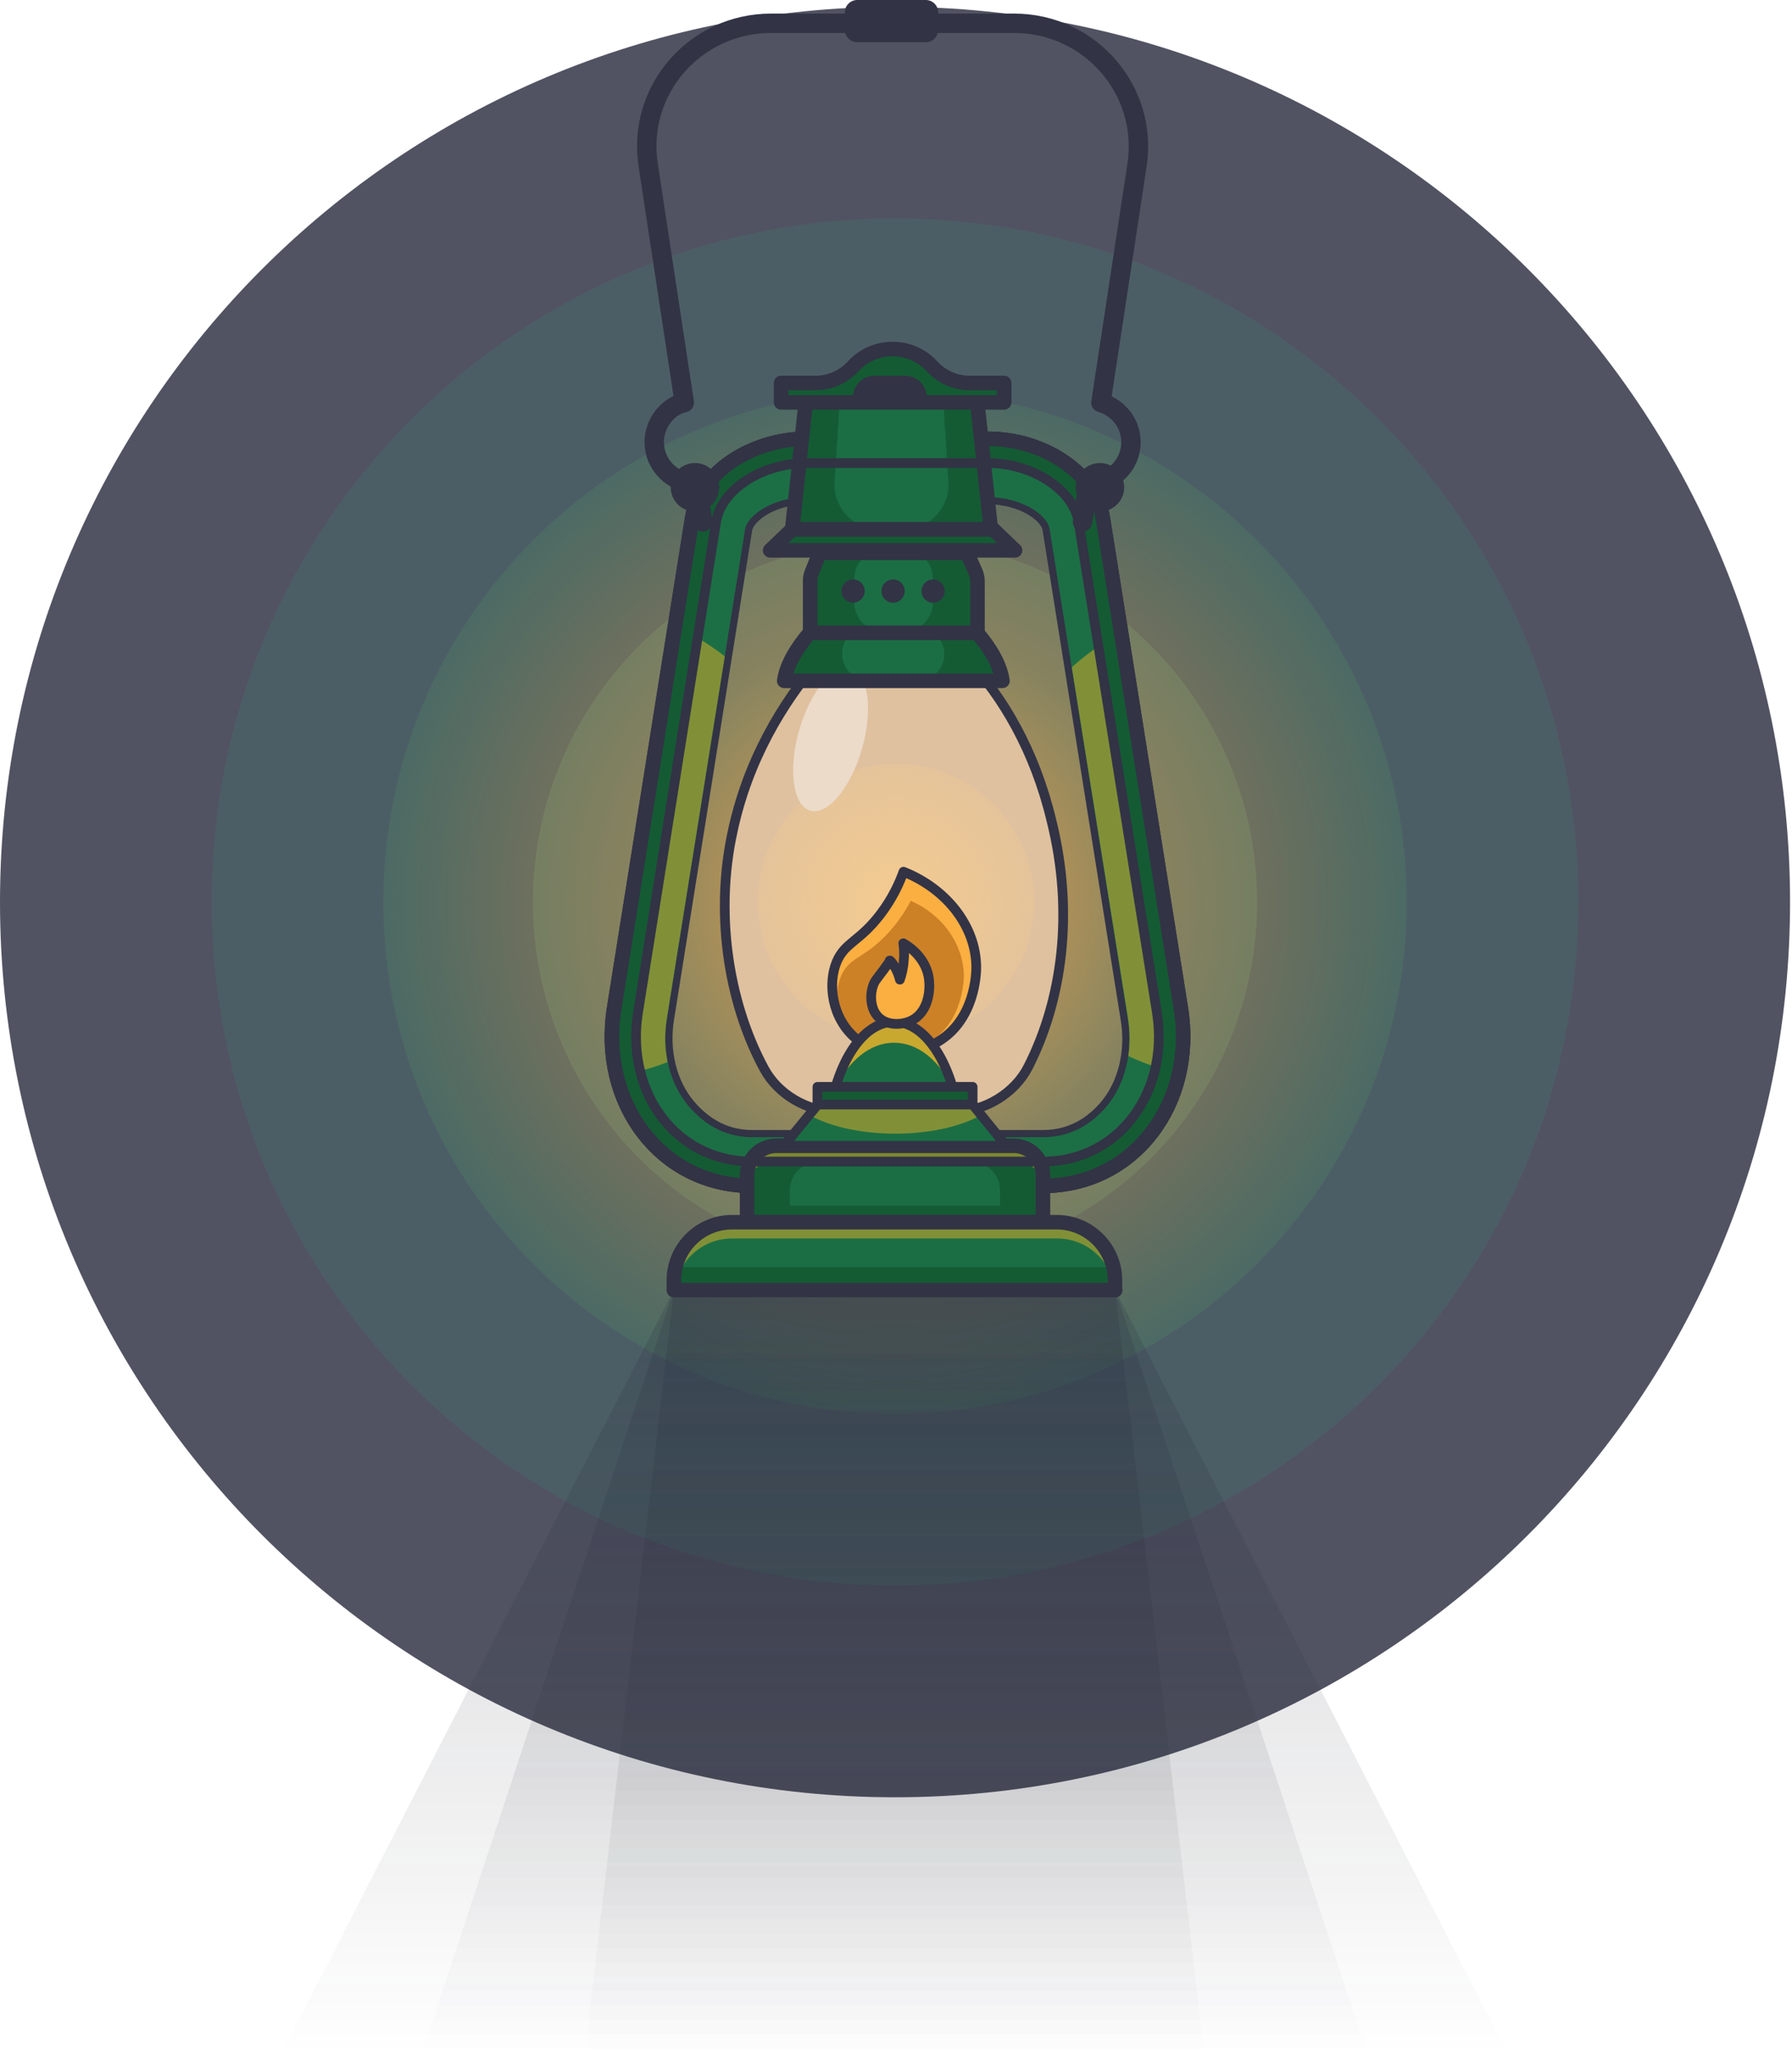 <svg width="739" height="848" viewBox="0 0 739 848" fill="none" xmlns="http://www.w3.org/2000/svg">
<path d="M369.1 741C572.948 741 738.2 575.748 738.2 371.9C738.2 168.052 572.948 2.8 369.1 2.8C165.252 2.8 0 168.052 0 371.9C0 575.748 165.252 741 369.1 741Z" fill="#515362"/>
<path opacity="0.86" d="M369.1 653.7C524.734 653.7 650.9 527.534 650.9 371.9C650.9 216.266 524.734 90.1 369.1 90.1C213.466 90.1 87.3 216.266 87.3 371.9C87.3 527.534 213.466 653.7 369.1 653.7Z" fill="#4C6166"/>
<path opacity="0.61" d="M369.1 582.9C485.632 582.9 580.1 488.432 580.1 371.9C580.1 255.368 485.632 160.9 369.1 160.9C252.568 160.9 158.1 255.368 158.1 371.9C158.1 488.432 252.568 582.9 369.1 582.9Z" fill="url(#paint0_radial)"/>
<path opacity="0.89" d="M369.1 521.2C451.556 521.2 518.4 454.356 518.4 371.9C518.4 289.444 451.556 222.6 369.1 222.6C286.644 222.6 219.8 289.444 219.8 371.9C219.8 454.356 286.644 521.2 369.1 521.2Z" fill="url(#paint1_radial)"/>
<path d="M487 415.9L454.8 213.6C451.8 195.1 430.6 180.9 407.2 180.9H333.1C309.7 180.9 288.5 195 285.5 213.6L253.3 415.9C247.2 454.5 272.3 488.9 310.2 488.9H430.1C467.9 488.9 493.1 454.5 487 415.9ZM456.3 456.3C451.7 461.7 443.4 468.9 430.1 468.9H310.1C296.8 468.9 288.5 461.4 283.9 456C276.1 446.8 272.8 433.3 275 419.9L307.2 218.3C308.1 212.5 318.6 204.9 333 204.9H407.1C421.5 204.9 432 212.3 432.9 218.1L465.1 419.9C467.4 433.4 464.1 447.1 456.3 456.3Z" stroke="#323345" stroke-width="6" stroke-miterlimit="10" stroke-linecap="round" stroke-linejoin="round"/>
<path d="M487 415.9L454.8 213.6C451.8 195.1 430.6 180.9 407.2 180.9H333.1C309.7 180.9 288.5 195 285.5 213.6L253.3 415.9C247.2 454.5 272.3 488.9 310.2 488.9H430.1C467.9 488.9 493.1 454.5 487 415.9ZM456.3 456.3C451.7 461.7 443.4 468.9 430.1 468.9H310.1C296.8 468.9 288.5 461.4 283.9 456C276.1 446.8 272.8 433.3 275 419.9L307.2 218.3C308.1 212.5 318.6 204.9 333 204.9H407.1C421.5 204.9 432 212.3 432.9 218.1L465.1 419.9C467.4 433.4 464.1 447.1 456.3 456.3Z" fill="#1C6F45"/>
<path d="M487 415.9L454.8 213.6C451.8 195.1 430.6 180.9 407.2 180.9H333.1C309.7 180.9 288.5 195 285.5 213.6L253.3 415.9C247.2 454.5 272.3 488.9 310.2 488.9H430.1C467.9 488.9 493.1 454.5 487 415.9ZM456.3 456.3C451.7 461.7 443.4 468.9 430.1 468.9H310.1C296.8 468.9 288.5 461.4 283.9 456C276.1 446.8 272.8 433.3 275 419.9L307.2 218.3C308.1 212.5 318.6 204.9 333 204.9H407.1C421.5 204.9 432 212.3 432.9 218.1L465.1 419.9C467.4 433.4 464.1 447.1 456.3 456.3Z" fill="#1C6F45"/>
<path opacity="0.59" d="M275 419.9L298.9 270.6C292.6 265.7 285.8 261.5 278.4 258.3L253.3 416C251.8 425.5 252.2 434.8 254.2 443.4C261.6 442.4 268.6 440.5 275.3 437.9C274.1 432.1 274 426 275 419.9Z" fill="#C8A82F"/>
<path opacity="0.59" d="M465.2 419.9C466 425.1 466 430.4 465.3 435.4C471.9 438.5 478.9 440.9 486.2 442.4C488 434.1 488.4 425.2 486.9 416L462.2 261C454.9 264.8 448.1 269.6 442 275.1L465.2 419.9Z" fill="#C8A82F"/>
<path d="M430.1 488.9H310.1C272.3 488.9 247.1 454.5 253.2 415.9L285.4 213.6C288.4 195.1 309.6 180.9 333 180.9H407.1C430.5 180.9 451.7 195 454.7 213.6L486.9 415.9C493.1 454.5 467.9 488.9 430.1 488.9Z" stroke="#323345" stroke-width="6" stroke-miterlimit="10" stroke-linecap="round" stroke-linejoin="round"/>
<path d="M487 415.9L454.8 213.6C451.8 195.1 430.6 180.9 407.2 180.9H333.1C309.7 180.9 288.5 195 285.5 213.6L253.3 415.9C247.2 454.5 272.3 488.9 310.2 488.9H430.1C467.9 488.9 493.1 454.5 487 415.9ZM465.4 462.8C456.5 473.2 444 478.9 430 478.9H310.1C296.1 478.9 283.6 473.2 274.7 462.8C264.6 451 260.4 434.4 263.1 417.5L295.3 215.2C297.4 201.8 314.3 190.9 333 190.9H407.1C425.7 190.9 442.6 201.8 444.8 215.2L477.1 417.5C479.8 434.5 475.5 451 465.4 462.8Z" fill="#145B34"/>
<path d="M487 415.9L454.8 213.6C451.8 195.1 430.6 180.9 407.2 180.9H333.1C309.7 180.9 288.5 195 285.5 213.6L253.3 415.9C247.2 454.5 272.3 488.9 310.2 488.9H430.1C467.9 488.9 493.1 454.5 487 415.9Z" stroke="#323345" stroke-width="6" stroke-miterlimit="10" stroke-linecap="round" stroke-linejoin="round"/>
<path d="M398.8 270.6C378.6 270.6 358.4 270.6 338.3 270.6C322.4 288.9 308.4 313.1 302.2 342C294.9 374.8 299.8 411.5 315.1 439.8C320.8 450.4 332.9 457.3 344.9 457.3C361.2 457.3 377.6 457.3 393.9 457.3C406.1 457.3 418.5 450.2 424 439.4C438 411.9 443.1 375.6 433.6 337.5C426.7 308.7 413.4 286 398.8 270.6Z" fill="#DFC19F"/>
<path d="M369.5 428.9C400.98 428.9 426.5 403.38 426.5 371.9C426.5 340.42 400.98 314.9 369.5 314.9C338.02 314.9 312.5 340.42 312.5 371.9C312.5 403.38 338.02 428.9 369.5 428.9Z" fill="url(#paint2_radial)"/>
<path d="M355.5 308.586C360.11 292.385 358.035 277.597 350.864 275.557C343.693 273.516 334.142 284.995 329.531 301.196C324.921 317.398 326.997 332.186 334.168 334.226C341.339 336.267 350.89 324.788 355.5 308.586Z" fill="#ECDBC9"/>
<path d="M398.8 271.6C378.6 271.6 358.4 271.6 338.3 271.6C322.4 289.9 308.4 313.7 302.2 342.5C294.9 375.3 299.8 412.3 315.1 440.6C320.8 451.2 332.9 458.3 344.9 458.3C361.2 458.3 377.6 458.3 393.9 458.3C406.1 458.3 418.5 450.7 424 439.9C438 412.4 443.1 376.3 433.6 338.3C426.7 309.4 413.4 287 398.8 271.6Z" stroke="#323345" stroke-width="4" stroke-miterlimit="10" stroke-linecap="round" stroke-linejoin="round"/>
<path d="M430.1 503.9H308.1V484.4C308.1 477.8 313.5 472.4 320.1 472.4H418.1C424.7 472.4 430.1 477.8 430.1 484.4V503.9Z" fill="#145B34"/>
<path d="M412.4 497.1H325.7V490.9C325.7 484.3 331.1 478.9 337.7 478.9H400.4C407 478.9 412.4 484.3 412.4 490.9V497.1Z" fill="#1B6E44"/>
<path opacity="0.59" d="M418.1 472.4H320.1C313.5 472.4 308.1 476.6 308.1 481.7V488.2C308.1 483.1 313.5 478.9 320.1 478.9H418.1C424.7 478.9 430.1 483.1 430.1 488.2V481.7C430.1 476.6 424.7 472.4 418.1 472.4Z" fill="#C8A82F"/>
<path d="M430.1 503.9H308.1V484.4C308.1 477.8 313.5 472.4 320.1 472.4H418.1C424.7 472.4 430.1 477.8 430.1 484.4V503.9Z" stroke="#323345" stroke-width="6" stroke-miterlimit="10" stroke-linecap="round" stroke-linejoin="round"/>
<path d="M459.9 531.9H277.9V527.9C277.9 514.6 288.7 503.9 301.9 503.9H435.8C449.1 503.9 459.8 514.7 459.8 527.9V531.9H459.9Z" fill="#1B6E44"/>
<path d="M278.5 522.4C278.1 524.2 277.9 526 277.9 527.9V531.9H459.9V527.9C459.9 526 459.7 524.1 459.3 522.4H278.5Z" fill="#145B34"/>
<path opacity="0.59" d="M435.9 503.9H301.9C288.6 503.9 277.9 514.7 277.9 527.9V531.9H278.1C279.4 519.9 289.6 510.6 302 510.6H435.9C448.3 510.6 458.4 519.9 459.8 531.9H460V527.9C459.9 514.7 449.1 503.9 435.9 503.9Z" fill="#C8A82F"/>
<path opacity="0.3" d="M622.1 847.4H115.7L277.9 531.9H459.9L622.1 847.4Z" fill="url(#paint3_linear)"/>
<path opacity="0.3" d="M564.1 847.4H173.7L277.9 531.9H459.9L564.1 847.4Z" fill="url(#paint4_linear)"/>
<path opacity="0.3" d="M496.7 847.4H241.1L277.9 531.9H459.9L496.7 847.4Z" fill="url(#paint5_linear)"/>
<path d="M459.9 531.9H277.9V527.9C277.9 514.6 288.7 503.9 301.9 503.9H435.8C449.1 503.9 459.8 514.7 459.8 527.9V531.9H459.9Z" stroke="#323345" stroke-width="6" stroke-miterlimit="10" stroke-linecap="round" stroke-linejoin="round"/>
<path d="M413.4 280.7C383.4 280.7 353.4 280.7 323.4 280.7C324.3 274.2 328.5 267.2 334.1 260.7C357 260.7 379.9 260.7 402.8 260.7C408.4 267.2 412.5 274.2 413.4 280.7Z" fill="#145B34"/>
<path d="M378.4 280.7H358.4C350.6 280.7 345.3 272.9 348 265.6C348.6 264 349.3 262.3 350 260.7C367.3 260.7 369.3 260.7 386.6 260.7C387.3 262.3 388 263.9 388.6 265.6C391.6 272.8 386.2 280.7 378.4 280.7Z" fill="#1B6E44"/>
<path d="M418.6 226.9H317.6L326.7 218.2H409.5L418.6 226.9Z" fill="#145B34"/>
<path d="M413.4 280.7C383.4 280.7 353.4 280.7 323.4 280.7C324.3 274.2 328.5 267.2 334.1 260.7C357 260.7 379.9 260.7 402.8 260.7C408.4 267.2 412.5 274.2 413.4 280.7Z" stroke="#323345" stroke-width="6" stroke-miterlimit="10" stroke-linecap="round" stroke-linejoin="round"/>
<path d="M398.8 227.9H338L334.8 235.9C334.3 237.1 334.1 238.3 334.1 239.5V260.9H403.1V239.7C403.1 238.3 402.8 237 402.3 235.8L398.8 227.9Z" fill="#145B34"/>
<path d="M374.8 227.9H362.3C357.6 227.9 353.5 231.3 352.6 235.9C352.4 237.1 352.3 238.3 352.3 239.5V248.2C352.3 255.2 358 260.8 364.9 260.8H372.1C379.1 260.8 384.7 255.1 384.7 248.2V239.6C384.7 238.2 384.6 236.9 384.3 235.7C383.5 231.2 379.5 227.9 374.8 227.9Z" fill="#1B6E44"/>
<path d="M398.8 227.9H338L334.8 235.9C334.3 237.1 334.1 238.3 334.1 239.5V260.9H403.1V239.7C403.1 238.3 402.8 237 402.3 235.8L398.8 227.9Z" stroke="#323345" stroke-width="6" stroke-miterlimit="10" stroke-linecap="round" stroke-linejoin="round"/>
<path d="M418.6 226.9H317.6L326.7 218.2H409.5L418.6 226.9Z" stroke="#323345" stroke-width="6" stroke-miterlimit="10" stroke-linecap="round" stroke-linejoin="round"/>
<path d="M403 165.6H332.3L326.7 218.2H408.6L403 165.6Z" fill="#145B34"/>
<path d="M389 165.6H346.3L344.2 198.6C343.5 209.2 351.9 218.2 362.5 218.2H372.8C383.4 218.2 391.8 209.2 391.1 198.6L389 165.6Z" fill="#1B6E44"/>
<path d="M403 165.6H332.3L326.7 218.2H408.6L403 165.6Z" stroke="#323345" stroke-width="6" stroke-miterlimit="10" stroke-linecap="round" stroke-linejoin="round"/>
<path d="M399.9 157.9C394 157.9 388.3 155.4 384.3 151C380.3 146.6 374.5 143.9 368.1 143.9C361.7 143.9 355.9 146.6 351.9 151C347.9 155.4 342.2 157.9 336.3 157.9H322.1V165.9H414.1V157.9H399.9Z" fill="#145B34"/>
<path d="M399.9 157.9C394 157.9 388.3 155.4 384.3 151C380.3 146.6 374.5 143.9 368.1 143.9C361.7 143.9 355.9 146.6 351.9 151C347.9 155.4 342.2 157.9 336.3 157.9H322.1V165.9H414.1V157.9H399.9Z" stroke="#323345" stroke-width="6" stroke-miterlimit="10" stroke-linecap="round" stroke-linejoin="round"/>
<path d="M351.8 248.5C354.451 248.5 356.6 246.351 356.6 243.7C356.6 241.049 354.451 238.9 351.8 238.9C349.149 238.9 347 241.049 347 243.7C347 246.351 349.149 248.5 351.8 248.5Z" fill="#323345"/>
<path d="M368.3 248.5C370.951 248.5 373.1 246.351 373.1 243.7C373.1 241.049 370.951 238.9 368.3 238.9C365.649 238.9 363.5 241.049 363.5 243.7C363.5 246.351 365.649 248.5 368.3 248.5Z" fill="#323345"/>
<path d="M384.8 248.5C387.451 248.5 389.6 246.351 389.6 243.7C389.6 241.049 387.451 238.9 384.8 238.9C382.149 238.9 380 241.049 380 243.7C380 246.351 382.149 248.5 384.8 248.5Z" fill="#323345"/>
<path d="M372.6 359.4C371 363.8 368.2 370.2 363.1 376.9C354.5 388.2 348.5 388.5 345.1 396.4C341.2 405.5 343 419.9 353 428.2C363.3 436.7 377.3 434.7 386.1 429.9C402.3 420.9 402.6 400.9 402.6 398.9C402.6 382.3 390.7 366.6 372.6 359.4Z" fill="#FBAF41"/>
<path d="M375.6 371.4C373.5 375.3 370.1 380.9 364.6 386.4C356.1 394.9 351 394.7 347.6 400.9C343.4 408.5 344.2 421.2 352.2 428.7C361.3 437.1 374.7 434.5 382.4 430.2C397.7 421.7 397.5 402.7 397.5 401.9C397.1 388.9 388.5 377 375.6 371.4Z" fill="#CC8127"/>
<path d="M372.6 359.4C371 363.8 368.2 370.2 363.1 376.9C354.5 388.2 348.5 388.5 345.1 396.4C341.2 405.5 343 419.9 353 428.2C363.3 436.7 377.3 434.7 386.1 429.9C402.3 420.9 402.6 400.9 402.6 398.9C402.6 382.3 390.7 366.6 372.6 359.4Z" stroke="#323345" stroke-width="4" stroke-miterlimit="10" stroke-linecap="round" stroke-linejoin="round"/>
<path d="M394.9 456.9C391 435.9 380.7 421.3 368.7 421.3C356.6 421.3 346.4 435.9 342.5 456.9H394.9Z" fill="#1B6E44"/>
<path d="M368.7 429.9C378.7 429.9 387.6 437.4 393.2 449.3C388.4 432.5 379.3 421.4 368.7 421.4C358.2 421.4 349 432.5 344.2 449.3C349.8 437.4 358.7 429.9 368.7 429.9Z" fill="#C8A82F"/>
<path d="M394.9 456.9C391 435.9 380.7 421.3 368.7 421.3C356.6 421.3 346.4 435.9 342.5 456.9H394.9Z" stroke="#323345" stroke-width="4" stroke-miterlimit="10" stroke-linecap="round" stroke-linejoin="round"/>
<path d="M401.1 448.1H337.1V457.3H401.1V448.1Z" fill="#145B34"/>
<path d="M401.1 448.1H337.1V457.3H401.1V448.1Z" stroke="#323345" stroke-width="4" stroke-miterlimit="10" stroke-linecap="round" stroke-linejoin="round"/>
<path d="M453.6 210.9C459.123 210.9 463.6 206.423 463.6 200.9C463.6 195.377 459.123 190.9 453.6 190.9C448.077 190.9 443.6 195.377 443.6 200.9C443.6 206.423 448.077 210.9 453.6 210.9Z" fill="#323345"/>
<path d="M286.6 210.9C292.123 210.9 296.6 206.423 296.6 200.9C296.6 195.377 292.123 190.9 286.6 190.9C281.077 190.9 276.6 195.377 276.6 200.9C276.6 206.423 281.077 210.9 286.6 210.9Z" fill="#323345"/>
<path d="M446.4 215.2L448.8 199.3C448.9 199.3 449 199.3 449.2 199.3C458.7 199.3 466.4 191.7 466.4 182.3C466.4 174.5 461.1 168 454 166L468.9 68C473.6 37.3 449.6 9.6 418.2 9.6H368.1H318C286.6 9.6 262.6 37.2 267.3 68L282.2 166C275.3 167.4 269.8 174.6 269.8 182.3C269.8 191.7 277.5 199.3 287 199.3C287.1 199.3 287.2 199.3 287.4 199.3L289.8 215.2" stroke="#323345" stroke-width="8" stroke-miterlimit="10" stroke-linecap="round" stroke-linejoin="round"/>
<path d="M381.8 17.4H353.5C350.7 17.4 348.4 15.1 348.4 12.3V5.1C348.4 2.3 350.7 0 353.5 0H381.8C384.6 0 386.9 2.3 386.9 5.1V12.3C386.9 15.1 384.6 17.4 381.8 17.4Z" fill="#323345"/>
<path d="M414.9 472.4H323.3L337.2 455.4H401.1L414.9 472.4Z" fill="#1B6E44"/>
<path opacity="0.59" d="M333.7 459.7C342.1 464.4 354.9 467.4 369.2 467.4C383.5 467.4 396.3 464.4 404.7 459.7L401.1 455.4H337.2L333.7 459.7Z" fill="#C8A82F"/>
<path d="M414.9 472.4H323.3L337.2 455.4H401.1L414.9 472.4Z" stroke="#323345" stroke-width="4" stroke-miterlimit="10" stroke-linecap="round" stroke-linejoin="round"/>
<path d="M465.4 462.8C456.5 473.2 444 478.9 430 478.9H310.1C296.1 478.9 283.6 473.2 274.7 462.8C264.6 451 260.4 434.4 263.1 417.5L295.3 215.2C297.4 201.8 314.3 190.9 333 190.9H407.1C425.7 190.9 442.6 201.8 444.8 215.2L477.1 417.5C479.8 434.5 475.5 451 465.4 462.8Z" stroke="#323345" stroke-width="4" stroke-miterlimit="10" stroke-linecap="round" stroke-linejoin="round"/>
<path d="M381.2 164.9H352.7C352.2 164.9 351.7 164.5 351.7 163.9C351.7 158.9 355.7 154.9 360.7 154.9H373.2C378.2 154.9 382.2 158.9 382.2 163.9C382.2 164.5 381.8 164.9 381.2 164.9Z" fill="#323345"/>
<path d="M372.5 388.9C372.8 390.8 373 393.3 372.7 396.1C372.5 399.2 371.8 401.9 371.1 403.9C370.1 399.6 367.3 395.8 366.9 396C366.9 396 366.9 396 366.9 396.1C366.7 397 362 402.9 361.1 404.2C358.7 407.8 358.2 415.5 362.4 419.5C366 422.9 372 422.7 376 420.7C382.7 417.3 384 408.4 382.9 402.5C381.2 393.9 373.8 389.6 372.5 388.9Z" fill="#FBAF41"/>
<path d="M372.5 388.9C372.8 390.8 373 393.3 372.7 396.1C372.5 399.2 371.8 401.9 371.1 403.9C370.1 399.6 367.3 395.8 366.9 396C366.9 396 366.9 396 366.9 396.1C366.7 397 362 402.9 361.1 404.2C358.7 407.8 358.2 415.5 362.4 419.5C366 422.9 372 422.7 376 420.7C382.7 417.3 384 408.4 382.9 402.5C381.2 393.9 373.8 389.6 372.5 388.9Z" stroke="#323345" stroke-width="4" stroke-miterlimit="10" stroke-linecap="round" stroke-linejoin="round"/>
<defs>
<radialGradient id="paint0_radial" cx="0" cy="0" r="1" gradientUnits="userSpaceOnUse" gradientTransform="translate(369.1 371.9) scale(534.307)">
<stop stop-color="#F29543"/>
<stop offset="0.11" stop-color="#F09543" stop-opacity="0.801"/>
<stop offset="0.171" stop-color="#E79645" stop-opacity="0.69"/>
<stop offset="0.221" stop-color="#DA9747" stop-opacity="0.6"/>
<stop offset="0.264" stop-color="#C6994A" stop-opacity="0.521"/>
<stop offset="0.303" stop-color="#AC9B4E" stop-opacity="0.45"/>
<stop offset="0.34" stop-color="#8D9E53" stop-opacity="0.384"/>
<stop offset="0.373" stop-color="#68A259" stop-opacity="0.323"/>
<stop offset="0.406" stop-color="#3CA661" stop-opacity="0.265"/>
<stop offset="0.435" stop-color="#0DAA68" stop-opacity="0.211"/>
<stop offset="0.441" stop-color="#02AB6A" stop-opacity="0.2"/>
</radialGradient>
<radialGradient id="paint1_radial" cx="0" cy="0" r="1" gradientUnits="userSpaceOnUse" gradientTransform="translate(369.1 371.9) scale(149.3)">
<stop stop-color="#F29543"/>
<stop offset="0.13" stop-color="#EB9847" stop-opacity="0.864"/>
<stop offset="0.318" stop-color="#D8A151" stop-opacity="0.667"/>
<stop offset="0.54" stop-color="#B9AF61" stop-opacity="0.434"/>
<stop offset="0.764" stop-color="#92C176" stop-opacity="0.2"/>
</radialGradient>
<radialGradient id="paint2_radial" cx="0" cy="0" r="1" gradientUnits="userSpaceOnUse" gradientTransform="translate(369.5 371.9) scale(57)">
<stop offset="0.124" stop-color="#F2CA91"/>
<stop offset="1" stop-color="#F2CA91" stop-opacity="0.3"/>
</radialGradient>
<linearGradient id="paint3_linear" x1="368.9" y1="531.9" x2="368.9" y2="847.4" gradientUnits="userSpaceOnUse">
<stop stop-color="#292E42" stop-opacity="0.7"/>
<stop offset="1" stop-color="#151721" stop-opacity="0"/>
</linearGradient>
<linearGradient id="paint4_linear" x1="368.9" y1="531.9" x2="368.9" y2="847.4" gradientUnits="userSpaceOnUse">
<stop stop-color="#292E42" stop-opacity="0.7"/>
<stop offset="1" stop-color="#151721" stop-opacity="0"/>
</linearGradient>
<linearGradient id="paint5_linear" x1="368.9" y1="531.9" x2="368.9" y2="847.4" gradientUnits="userSpaceOnUse">
<stop stop-color="#292E42" stop-opacity="0.7"/>
<stop offset="1" stop-color="#151721" stop-opacity="0"/>
</linearGradient>
</defs>
</svg>
